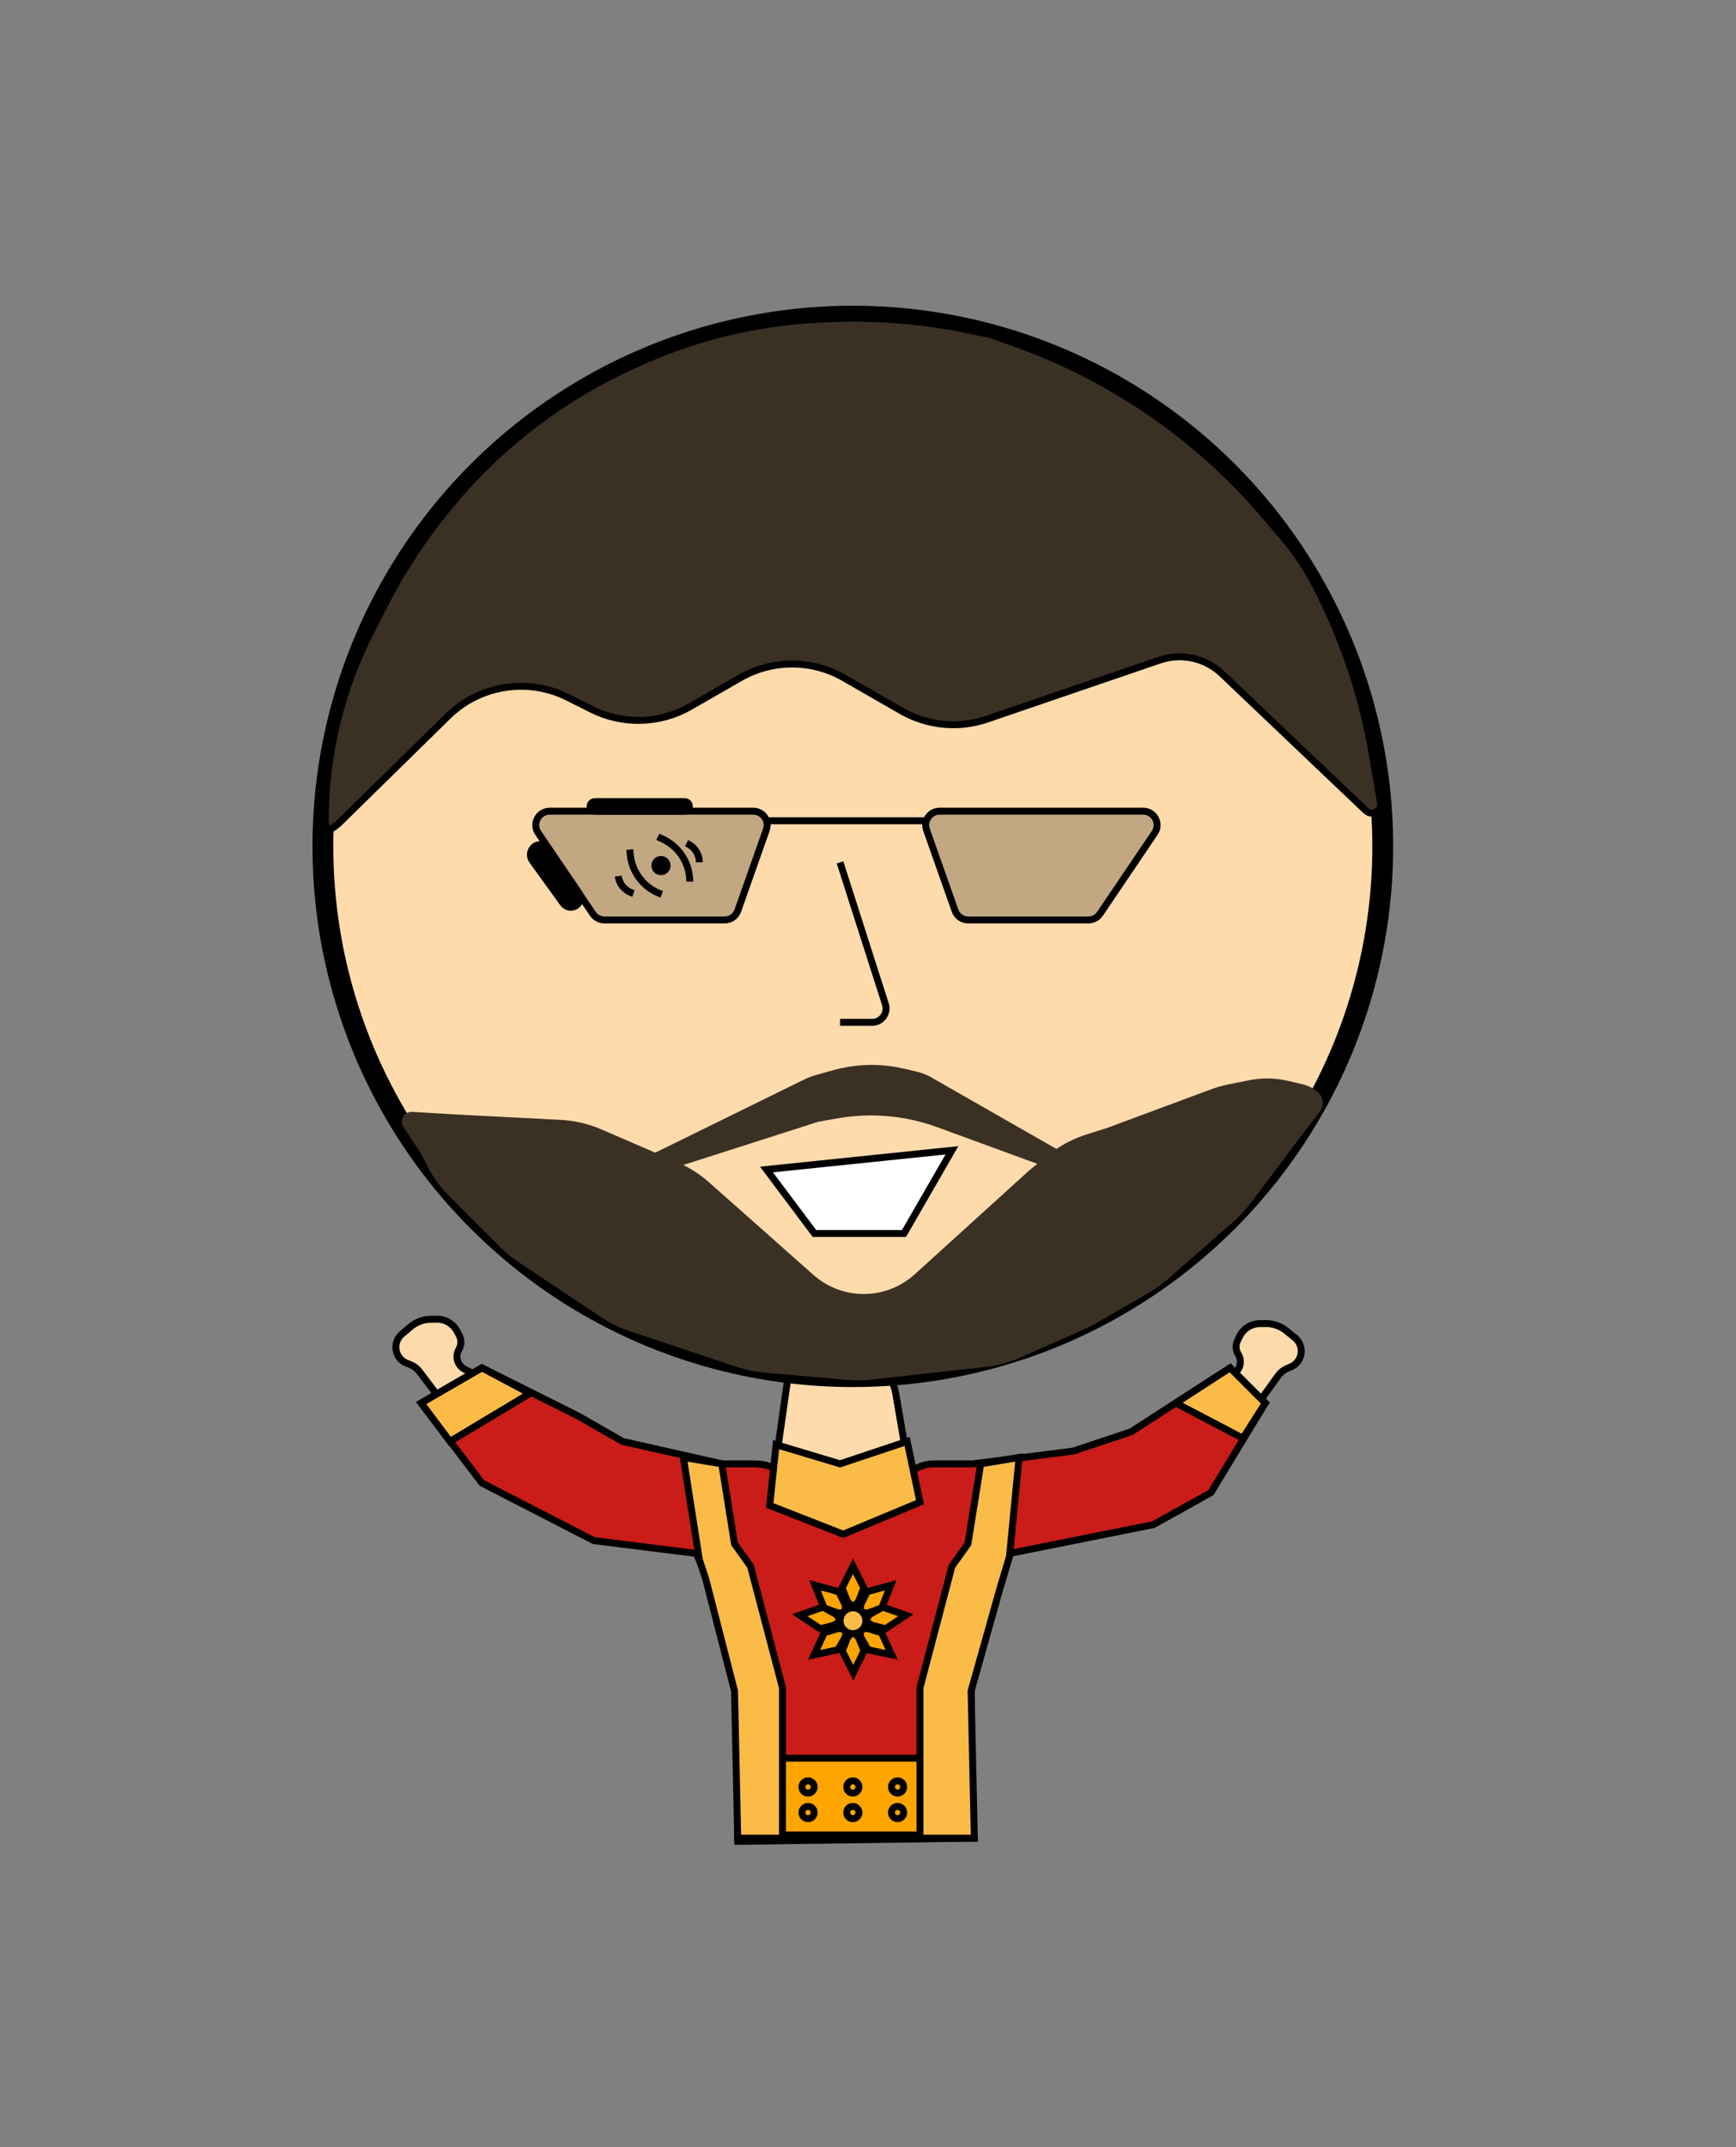 <svg width="250" height="309" viewBox="0 0 250 309" fill="none" xmlns="http://www.w3.org/2000/svg">
<rect x="0" y="0" width="250" height="309" fill="#808080" stroke="none"/>
<path fill-rule="evenodd" clip-rule="evenodd" d="M97.508 220.764L94.88 220.789C94.422 220.793 93.966 220.747 93.518 220.649L83.672 218.511C82.341 218.222 81.049 217.774 79.825 217.176L73.011 213.852C72.695 213.698 72.398 213.507 72.126 213.285C70.946 212.321 70.361 210.871 70.462 209.433C69.628 209.134 68.866 208.597 68.288 207.832L60.421 197.424C60.065 196.953 59.585 196.59 59.035 196.376L58.59 196.203C57.645 195.836 57.019 194.93 57.01 193.917C57.003 193.181 57.323 192.48 57.884 192.004L59.1 190.971C59.927 190.269 60.974 189.878 62.058 189.868L62.907 189.86C64.143 189.848 65.28 190.536 65.843 191.636L66.147 192.228C66.467 192.853 66.445 193.598 66.09 194.203C65.49 195.224 65.876 196.539 66.932 197.074L74.203 200.755C75.923 201.626 76.825 203.341 76.798 205.061C77.342 205.063 77.884 205.125 78.415 205.244L86.004 206.953C86.83 207.139 87.641 207.386 88.43 207.693L95.798 210.558L98.801 211.726C100.365 212.334 101.272 213.971 100.959 215.62L99.855 219.038C99.526 220.058 98.58 220.754 97.508 220.764Z" fill="#FFDBAC"/>
<path d="M93.518 220.649L93.412 221.138L93.412 221.138L93.518 220.649ZM83.672 218.511L83.778 218.022L83.672 218.511ZM79.825 217.176L79.605 217.626L79.825 217.176ZM73.011 213.852L73.231 213.402L73.011 213.852ZM72.126 213.285L71.81 213.672L72.126 213.285ZM70.462 209.433L70.631 208.962L70.987 209.09L70.961 209.468L70.462 209.433ZM68.288 207.832L68.687 207.531L68.288 207.832ZM60.421 197.424L60.022 197.726L60.022 197.726L60.421 197.424ZM59.035 196.376L58.854 196.842L58.854 196.842L59.035 196.376ZM58.59 196.203L58.771 195.737L58.771 195.737L58.59 196.203ZM57.884 192.004L57.56 191.623L57.56 191.623L57.884 192.004ZM59.1 190.971L59.424 191.352L59.1 190.971ZM62.058 189.868L62.053 189.368L62.058 189.868ZM62.907 189.86L62.911 190.36L62.907 189.86ZM65.843 191.636L65.398 191.864L65.398 191.864L65.843 191.636ZM66.147 192.228L66.592 192L66.147 192.228ZM66.09 194.203L66.521 194.457L66.521 194.457L66.09 194.203ZM66.932 197.074L67.158 196.628L67.158 196.628L66.932 197.074ZM74.203 200.755L73.977 201.201L74.203 200.755ZM76.798 205.061L76.796 205.561L76.29 205.559L76.298 205.053L76.798 205.061ZM78.415 205.244L78.305 205.732L78.415 205.244ZM86.004 206.953L85.894 207.441L86.004 206.953ZM88.43 207.693L88.249 208.159L88.43 207.693ZM95.798 210.558L95.617 211.024L95.798 210.558ZM98.801 211.726L98.62 212.192L98.801 211.726ZM100.959 215.62L101.45 215.713L101.444 215.744L101.435 215.773L100.959 215.62ZM99.855 219.038L100.331 219.191L100.331 219.191L99.855 219.038ZM94.875 220.289L97.503 220.264L97.513 221.264L94.885 221.289L94.875 220.289ZM93.624 220.161C94.035 220.25 94.455 220.293 94.875 220.289L94.885 221.289C94.39 221.294 93.896 221.243 93.412 221.138L93.624 220.161ZM83.778 218.022L93.624 220.161L93.412 221.138L83.566 219L83.778 218.022ZM80.044 216.727C81.232 217.307 82.486 217.742 83.778 218.022L83.566 219C82.195 218.702 80.866 218.241 79.605 217.626L80.044 216.727ZM73.231 213.402L80.044 216.727L79.605 217.626L72.792 214.301L73.231 213.402ZM72.442 212.898C72.685 213.096 72.949 213.265 73.231 213.402L72.792 214.301C72.442 214.13 72.112 213.919 71.81 213.672L72.442 212.898ZM70.961 209.468C70.871 210.749 71.392 212.039 72.442 212.898L71.81 213.672C70.5 212.602 69.852 210.993 69.963 209.398L70.961 209.468ZM68.687 207.531C69.205 208.215 69.885 208.695 70.631 208.962L70.293 209.903C69.37 209.573 68.528 208.978 67.889 208.134L68.687 207.531ZM60.82 197.123L68.687 207.531L67.889 208.134L60.022 197.726L60.82 197.123ZM59.216 195.91C59.853 196.158 60.408 196.578 60.82 197.123L60.022 197.726C59.722 197.329 59.318 197.023 58.854 196.842L59.216 195.91ZM58.771 195.737L59.216 195.91L58.854 196.842L58.409 196.669L58.771 195.737ZM57.51 193.912C57.517 194.721 58.017 195.444 58.771 195.737L58.409 196.669C57.273 196.228 56.521 195.14 56.51 193.922L57.51 193.912ZM58.207 192.385C57.76 192.765 57.504 193.325 57.51 193.912L56.51 193.922C56.501 193.038 56.886 192.195 57.56 191.623L58.207 192.385ZM59.424 191.352L58.207 192.385L57.56 191.623L58.776 190.59L59.424 191.352ZM62.063 190.368C61.095 190.377 60.161 190.725 59.424 191.352L58.776 190.59C59.692 189.812 60.852 189.38 62.053 189.368L62.063 190.368ZM62.911 190.36L62.063 190.368L62.053 189.368L62.902 189.36L62.911 190.36ZM65.398 191.864C64.921 190.932 63.958 190.35 62.911 190.36L62.902 189.36C64.328 189.346 65.638 190.139 66.288 191.408L65.398 191.864ZM65.702 192.456L65.398 191.864L66.288 191.408L66.592 192L65.702 192.456ZM65.659 193.95C65.927 193.492 65.944 192.929 65.702 192.456L66.592 192C66.99 192.777 66.963 193.704 66.521 194.457L65.659 193.95ZM66.707 197.52C65.393 196.855 64.913 195.22 65.659 193.95L66.521 194.457C66.067 195.229 66.359 196.223 67.158 196.628L66.707 197.52ZM73.977 201.201L66.707 197.52L67.158 196.628L74.428 200.309L73.977 201.201ZM76.298 205.053C76.322 203.51 75.515 201.98 73.977 201.201L74.428 200.309C76.332 201.272 77.328 203.171 77.298 205.069L76.298 205.053ZM78.305 205.732C77.81 205.62 77.304 205.563 76.796 205.561L76.8 204.561C77.38 204.563 77.959 204.629 78.525 204.756L78.305 205.732ZM85.894 207.441L78.305 205.732L78.525 204.756L86.114 206.465L85.894 207.441ZM88.249 208.159C87.483 207.861 86.696 207.621 85.894 207.441L86.114 206.465C86.964 206.657 87.799 206.911 88.612 207.227L88.249 208.159ZM95.617 211.024L88.249 208.159L88.612 207.227L95.979 210.092L95.617 211.024ZM98.62 212.192L95.617 211.024L95.979 210.092L98.982 211.26L98.62 212.192ZM100.468 215.526C100.736 214.115 99.959 212.713 98.62 212.192L98.982 211.26C100.771 211.955 101.808 213.828 101.45 215.713L100.468 215.526ZM99.379 218.884L100.483 215.466L101.435 215.773L100.331 219.191L99.379 218.884ZM97.503 220.264C98.36 220.256 99.116 219.7 99.379 218.884L100.331 219.191C99.935 220.417 98.8 221.252 97.513 221.264L97.503 220.264Z" fill="black"/>
<path fill-rule="evenodd" clip-rule="evenodd" d="M147.514 222.182L150.142 222.147C150.6 222.141 151.055 222.084 151.5 221.976L161.295 219.614C162.619 219.295 163.9 218.817 165.111 218.192L171.846 214.713C172.158 214.552 172.451 214.355 172.718 214.126C173.876 213.136 174.427 211.673 174.294 210.237C175.121 209.919 175.87 209.365 176.431 208.587L184.058 198.003C184.403 197.524 184.875 197.151 185.42 196.924L185.861 196.741C186.797 196.352 187.402 195.433 187.389 194.419C187.379 193.684 187.043 192.99 186.472 192.527L185.232 191.522C184.389 190.838 183.334 190.472 182.25 190.486L181.401 190.498C180.165 190.514 179.044 191.227 178.506 192.34L178.216 192.939C177.91 193.571 177.949 194.315 178.318 194.912C178.941 195.919 178.585 197.243 177.541 197.801L170.357 201.647C168.656 202.557 167.794 204.292 167.86 206.011C167.316 206.026 166.776 206.1 166.248 206.231L158.7 208.112C157.879 208.317 157.073 208.583 156.291 208.908L148.991 211.939L146.016 213.175C144.466 213.819 143.596 215.477 143.947 217.118L145.128 220.509C145.481 221.522 146.442 222.196 147.514 222.182Z" fill="#FFDBAC"/>
<path d="M151.5 221.976L151.383 221.49L151.383 221.49L151.5 221.976ZM161.295 219.614L161.412 220.1L161.295 219.614ZM165.111 218.192L164.881 217.748L165.111 218.192ZM171.846 214.713L172.075 215.158L171.846 214.713ZM172.718 214.126L172.393 213.747L172.718 214.126ZM174.294 210.237L174.115 209.771L173.761 209.906L173.796 210.284L174.294 210.237ZM176.431 208.587L176.836 208.88L176.431 208.587ZM184.058 198.003L183.653 197.711L183.653 197.711L184.058 198.003ZM185.42 196.924L185.228 196.462L185.42 196.924ZM185.861 196.741L185.669 196.279L185.669 196.279L185.861 196.741ZM186.472 192.527L186.787 192.139L186.787 192.139L186.472 192.527ZM185.232 191.522L184.917 191.91L184.917 191.91L185.232 191.522ZM178.506 192.34L178.956 192.558L178.506 192.34ZM178.216 192.939L178.666 193.157L178.666 193.157L178.216 192.939ZM178.318 194.912L178.743 194.649L178.743 194.649L178.318 194.912ZM177.541 197.801L177.777 198.242L177.541 197.801ZM170.357 201.647L170.593 202.088L170.357 201.647ZM167.86 206.011L167.873 206.511L168.379 206.498L168.36 205.992L167.86 206.011ZM166.248 206.231L166.127 205.746L166.127 205.746L166.248 206.231ZM158.7 208.112L158.579 207.627L158.7 208.112ZM156.291 208.908L156.099 208.446L156.291 208.908ZM148.991 211.939L149.183 212.401L148.991 211.939ZM146.016 213.175L145.824 212.714L146.016 213.175ZM143.947 217.118L143.458 217.222L143.465 217.253L143.475 217.282L143.947 217.118ZM145.128 220.509L145.6 220.345L145.6 220.345L145.128 220.509ZM150.135 221.647L147.508 221.682L147.521 222.682L150.149 222.647L150.135 221.647ZM151.383 221.49C150.974 221.589 150.556 221.641 150.135 221.647L150.149 222.647C150.643 222.64 151.136 222.578 151.617 222.462L151.383 221.49ZM161.177 219.128L151.383 221.49L151.617 222.462L161.412 220.1L161.177 219.128ZM164.881 217.748C163.706 218.355 162.463 218.818 161.177 219.128L161.412 220.1C162.775 219.771 164.094 219.28 165.34 218.636L164.881 217.748ZM171.616 214.269L164.881 217.748L165.34 218.636L172.075 215.158L171.616 214.269ZM172.393 213.747C172.155 213.95 171.894 214.126 171.616 214.269L172.075 215.158C172.422 214.979 172.747 214.76 173.043 214.506L172.393 213.747ZM173.796 210.284C173.915 211.562 173.424 212.865 172.393 213.747L173.043 214.506C174.328 213.406 174.94 211.783 174.792 210.191L173.796 210.284ZM176.025 208.295C175.523 208.991 174.854 209.487 174.115 209.771L174.473 210.704C175.389 210.352 176.217 209.739 176.836 208.88L176.025 208.295ZM183.653 197.711L176.025 208.295L176.836 208.88L184.464 198.295L183.653 197.711ZM185.228 196.462C184.597 196.724 184.052 197.157 183.653 197.711L184.464 198.295C184.755 197.892 185.152 197.577 185.612 197.386L185.228 196.462ZM185.669 196.279L185.228 196.462L185.612 197.386L186.053 197.203L185.669 196.279ZM186.889 194.426C186.9 195.235 186.417 195.969 185.669 196.279L186.053 197.203C187.178 196.736 187.905 195.631 187.889 194.413L186.889 194.426ZM186.157 192.915C186.613 193.285 186.881 193.839 186.889 194.426L187.889 194.413C187.877 193.529 187.473 192.695 186.787 192.139L186.157 192.915ZM184.917 191.91L186.157 192.915L186.787 192.139L185.547 191.133L184.917 191.91ZM182.256 190.986C183.224 190.974 184.165 191.3 184.917 191.91L185.547 191.133C184.613 190.376 183.444 189.971 182.243 189.986L182.256 190.986ZM181.408 190.998L182.256 190.986L182.243 189.986L181.395 189.998L181.408 190.998ZM178.956 192.558C179.412 191.616 180.361 191.011 181.408 190.998L181.395 189.998C179.969 190.017 178.677 190.839 178.056 192.123L178.956 192.558ZM178.666 193.157L178.956 192.558L178.056 192.123L177.766 192.722L178.666 193.157ZM178.743 194.649C178.464 194.198 178.435 193.635 178.666 193.157L177.766 192.722C177.386 193.507 177.434 194.433 177.893 195.175L178.743 194.649ZM177.777 198.242C179.075 197.547 179.518 195.902 178.743 194.649L177.893 195.175C178.364 195.937 178.094 196.938 177.305 197.36L177.777 198.242ZM170.593 202.088L177.777 198.242L177.305 197.36L170.121 201.206L170.593 202.088ZM168.36 205.992C168.3 204.45 169.073 202.901 170.593 202.088L170.121 201.206C168.24 202.213 167.288 204.133 167.36 206.031L168.36 205.992ZM166.369 206.716C166.861 206.593 167.366 206.525 167.873 206.511L167.847 205.512C167.267 205.527 166.69 205.606 166.127 205.746L166.369 206.716ZM158.821 208.597L166.369 206.716L166.127 205.746L158.579 207.627L158.821 208.597ZM156.483 209.37C157.242 209.054 158.024 208.796 158.821 208.597L158.579 207.627C157.733 207.838 156.904 208.112 156.099 208.446L156.483 209.37ZM149.183 212.401L156.483 209.37L156.099 208.446L148.8 211.478L149.183 212.401ZM146.207 213.637L149.183 212.401L148.8 211.478L145.824 212.714L146.207 213.637ZM144.436 217.013C144.136 215.608 144.88 214.188 146.207 213.637L145.824 212.714C144.052 213.45 143.057 215.345 143.458 217.222L144.436 217.013ZM145.6 220.345L144.419 216.953L143.475 217.282L144.656 220.674L145.6 220.345ZM147.508 221.682C146.65 221.693 145.882 221.155 145.6 220.345L144.656 220.674C145.079 221.89 146.233 222.699 147.521 222.682L147.508 221.682Z" fill="black"/>
<path d="M101.634 226.525L100.252 223.571L85.519 221.729L69.403 213.441L60.655 201.93L69.403 196.865L83.216 203.772L89.662 207.455L103.967 210.678H108.646C110.998 210.678 113.197 211.844 114.517 213.791C115.836 215.738 118.035 216.904 120.387 216.904H124.622C126.737 216.904 128.666 215.695 129.587 213.791C130.509 211.887 132.438 210.678 134.553 210.678H140.137L154.584 208.837L162.872 206.074L177.146 196.865L182.21 201.93L174.383 214.822L166.095 219.427L154.584 221.729L145.375 223.571L144.455 226.525L142.613 233.24L139.85 242.909V255.341L140.311 264.55L106.238 265.01V255.341V244.29L103.476 233.24L101.634 226.525Z" fill="#CA1C19" stroke="black"/>
<path d="M112.147 207.516L113.332 199.222C113.639 197.07 115.33 195.38 117.482 195.072C117.711 195.04 117.942 195.023 118.173 195.023H122.369C125.649 195.023 128.453 197.387 129.007 200.62L130.731 210.679C131.165 213.207 129.954 215.733 127.712 216.978C126.815 217.477 125.805 217.738 124.779 217.738H118.127C117.18 217.738 116.244 217.535 115.382 217.144C112.509 215.838 110.954 212.688 111.663 209.613L112.147 207.516Z" fill="#FFDBAC" stroke="black"/>
<path d="M120.972 210.678L111.764 207.916L110.843 216.664L121.433 220.808L132.483 216.204L130.641 207.455L120.972 210.678Z" fill="#FABB47" stroke="black"/>
<circle cx="122.814" cy="121.814" r="76.314" fill="#FFDBAC" stroke="black" stroke-width="3"/>
<path d="M108.476 116.749H79.156C77.553 116.749 76.602 118.542 77.5 119.87L85.384 131.525C85.756 132.075 86.377 132.404 87.041 132.404H104.363C105.211 132.404 105.967 131.869 106.249 131.07L110.362 119.415C110.822 118.114 109.856 116.749 108.476 116.749Z" fill="black" fill-opacity="0.24" stroke="black"/>
<path d="M81.106 130.013L76.659 123.856C76.206 123.228 76.324 122.355 76.929 121.871C77.589 121.343 78.558 121.488 79.035 122.185L83.324 128.453C83.765 129.098 83.572 129.98 82.903 130.382C82.299 130.744 81.518 130.584 81.106 130.013Z" fill="black" stroke="black"/>
<path d="M135.31 116.749H164.63C166.233 116.749 167.185 118.542 166.286 119.87L158.402 131.525C158.03 132.075 157.41 132.404 156.746 132.404H139.423C138.576 132.404 137.82 131.869 137.537 131.07L133.424 119.415C132.965 118.114 133.93 116.749 135.31 116.749Z" fill="black" fill-opacity="0.24" stroke="black"/>
<path d="M120.972 124.116L127.504 144.529C127.917 145.819 126.954 147.138 125.599 147.138H120.972" stroke="black"/>
<path d="M110.382 118.13H133.404" stroke="black"/>
<path d="M64.526 103.059L48.684 118.591L47.947 119.143C47.492 119.485 46.842 119.16 46.842 118.591V118.084C46.842 113.526 47.365 108.983 48.401 104.544C49.506 99.806 51.187 95.222 53.407 90.893L55.435 86.94C57.986 81.964 61.072 77.281 64.637 72.972L64.914 72.638C68.509 68.294 72.593 64.38 77.084 60.973C81.465 57.649 86.207 54.829 91.218 52.566L92.152 52.144C96.01 50.402 100.016 49.009 104.123 47.982C108.592 46.865 113.16 46.186 117.761 45.956L118.832 45.903C125.756 45.557 132.696 46.092 139.485 47.497L142.613 48.144L146.079 49.374C153.251 51.919 160.046 55.421 166.281 59.785C172.271 63.978 177.691 68.931 182.407 74.519L185.08 77.687C186.844 79.778 188.354 82.072 189.578 84.519L190.085 85.534C193.717 92.798 196.258 100.559 197.625 108.565L198.786 115.368C199.162 116.622 197.633 117.562 196.684 116.66L175.974 96.968C173.581 94.693 170.122 93.936 166.998 95.004L142.137 103.501C138.05 104.898 133.559 104.465 129.814 102.314L121.538 97.559C116.911 94.901 111.221 94.901 106.594 97.559L99.405 101.689C95.046 104.193 89.722 104.347 85.225 102.099L81.735 100.354C76.009 97.491 69.097 98.577 64.526 103.059Z" fill="#3B3024" stroke="black"/>
<path d="M137.088 165.556L110.382 168.318L117.289 177.527H130.181L137.088 165.556Z" fill="white" stroke="black"/>
<path fill-rule="evenodd" clip-rule="evenodd" d="M94.383 166.445L116.122 155.772C116.592 155.542 117.082 155.355 117.586 155.216L120.167 154.498C123.414 153.597 126.836 153.528 130.116 154.3L132.005 154.745C132.628 154.891 133.225 155.127 133.78 155.444L152.164 165.949C153.539 164.989 155.054 164.243 156.658 163.737L159.649 162.793L174.532 157.265C175.352 156.96 176.195 156.721 177.053 156.55L180.013 155.958C181.765 155.607 183.571 155.634 185.312 156.035L187.42 156.522C188.229 156.709 188.974 157.109 189.577 157.681C190.107 158.237 190.15 159.097 189.678 159.704L187.275 162.793L179.649 172.927C178.96 173.842 178.178 174.684 177.316 175.438L167.78 183.776C166.966 184.488 166.083 185.119 165.146 185.659L156.886 190.419L146.802 194.901C145.246 195.592 143.593 196.04 141.901 196.228L125.377 198.064C124.285 198.186 123.184 198.198 122.089 198.101L110.018 197.036C108.731 196.923 107.46 196.659 106.234 196.25L90.847 191.121C89.45 190.655 88.12 190.005 86.894 189.188L74.913 181.2C74.004 180.595 73.158 179.901 72.386 179.129L65.002 171.745C63.649 170.391 62.54 168.813 61.725 167.082C61.376 166.341 60.973 165.627 60.519 164.946L58.506 161.926C58.461 161.859 58.426 161.786 58.4 161.71C58.198 161.104 58.672 160.485 59.311 160.522L65.805 160.904L80.7 161.672C82.669 161.773 84.604 162.225 86.414 163.006L94.383 166.445ZM97.023 167.584L97.353 167.726C98.969 168.423 100.463 169.374 101.78 170.541L116.806 183.859C118.897 185.712 121.594 186.736 124.388 186.736C127.227 186.736 129.964 185.679 132.067 183.772L148.598 168.779L150.386 167.333L135.146 161.757C133.68 161.221 132.172 160.807 130.638 160.519C127.291 159.891 123.858 159.873 120.505 160.465L117.749 160.951L97.023 167.584Z" fill="#3B3024" stroke="#3B3024"/>
<path d="M98.585 115.368H85.681C85.574 115.368 85.469 115.393 85.373 115.441C84.721 115.767 84.953 116.749 85.681 116.749H98.585C99.2 116.749 99.509 116.005 99.073 115.57C98.944 115.441 98.768 115.368 98.585 115.368Z" fill="black" stroke="black"/>
<path d="M98.871 121.354L99.066 121.451C100.075 121.956 100.713 122.987 100.713 124.116V124.116" stroke="black"/>
<path d="M91.222 128.584L91.016 128.514C89.947 128.149 89.176 127.213 89.024 126.095V126.095" stroke="black"/>
<path d="M94.727 120.433L95.437 120.764C97.813 121.873 99.332 124.257 99.332 126.879V126.879" stroke="black"/>
<path d="M90.686 122.274L90.771 123.053C91.055 125.66 92.822 127.866 95.304 128.711V128.711" stroke="black"/>
<circle cx="95.188" cy="124.577" r="1.381" fill="black"/>
<path d="M135.697 253.039H111.303V264.089H136.167L135.697 253.039Z" fill="#FFA500" stroke="black"/>
<path d="M100.713 224.492L98.411 209.758L103.936 210.678L105.778 222.189L108.08 225.412L112.684 242.909V264.55H106.238L105.778 243.37L101.634 227.254L100.713 224.492Z" fill="#FABB47" stroke="black"/>
<path d="M145.375 224.031L146.757 209.758L141.231 210.678L139.39 222.189L137.088 225.412L132.483 242.909V264.55H140.311L139.85 243.37L143.994 228.636L145.375 224.031Z" fill="#FABB47" stroke="black"/>
<circle cx="116.368" cy="257.183" r="0.881" fill="#FFA500" stroke="black"/>
<circle cx="122.814" cy="257.183" r="0.881" fill="#FFA500" stroke="black"/>
<circle cx="129.26" cy="257.183" r="0.881" fill="#FFA500" stroke="black"/>
<circle cx="122.814" cy="260.866" r="0.881" fill="#FFA500" stroke="black"/>
<circle cx="116.368" cy="260.866" r="0.881" fill="#FFA500" stroke="black"/>
<path d="M130.141 260.866C130.141 261.353 129.747 261.747 129.26 261.747C128.773 261.747 128.379 261.353 128.379 260.866C128.379 260.379 128.773 259.985 129.26 259.985C129.747 259.985 130.141 260.379 130.141 260.866Z" fill="#FFA500" stroke="black"/>
<path d="M121.267 228.553L122.052 230.515L122.837 231.301L123.622 230.515L124.407 228.553L123.23 226.198L122.837 225.413L122.445 226.198L121.267 228.553Z" fill="#FFA500" stroke="black"/>
<path d="M124.431 237.581L123.629 235.625L122.837 234.847L122.059 235.638L121.291 237.608L122.488 239.953L122.888 240.734L123.273 239.946L124.431 237.581Z" fill="#FFA500" stroke="black"/>
<path d="M124.886 229.075L123.946 230.968L123.883 232.077L124.992 232.139L126.978 231.417L127.95 228.969L128.274 228.153L127.427 228.384L124.886 229.075Z" fill="#FFA500" stroke="black"/>
<path d="M120.776 229.075L121.722 230.968L121.785 232.077L120.67 232.139L118.671 231.417L117.694 228.969L117.368 228.153L118.22 228.384L120.776 229.075Z" fill="#FFA500" stroke="black"/>
<path d="M127.133 231.3L125.284 232.324L124.603 233.202L125.48 233.882L127.526 234.416L129.715 232.953L130.445 232.466L129.617 232.174L127.133 231.3Z" fill="#FFA500" stroke="black"/>
<path d="M118.515 231.3L120.376 232.324L121.06 233.202L120.178 233.882L118.121 234.416L115.918 232.953L115.184 232.466L116.017 232.174L118.515 231.3Z" fill="#FFA500" stroke="black"/>
<path d="M126.946 234.983L124.924 234.367L123.82 234.487L123.941 235.591L124.98 237.432L127.553 237.988L128.411 238.174L128.045 237.376L126.946 234.983Z" fill="#FFA500" stroke="black"/>
<path d="M118.704 234.983L120.738 234.367L121.848 234.487L121.727 235.591L120.682 237.432L118.093 237.988L117.23 238.174L117.599 237.376L118.704 234.983Z" fill="#FFA500" stroke="black"/>
<circle cx="122.837" cy="233.263" r="1.855" fill="#FABB47" stroke="black"/>
<path d="M64.799 207.455L60.655 201.93L69.403 196.865L76.31 200.549L64.799 207.455Z" fill="#FABB47" stroke="black"/>
<path d="M178.987 206.995L182.21 201.93L177.146 196.865L169.318 201.93L178.987 206.995Z" fill="#FABB47" stroke="black"/>
</svg>
